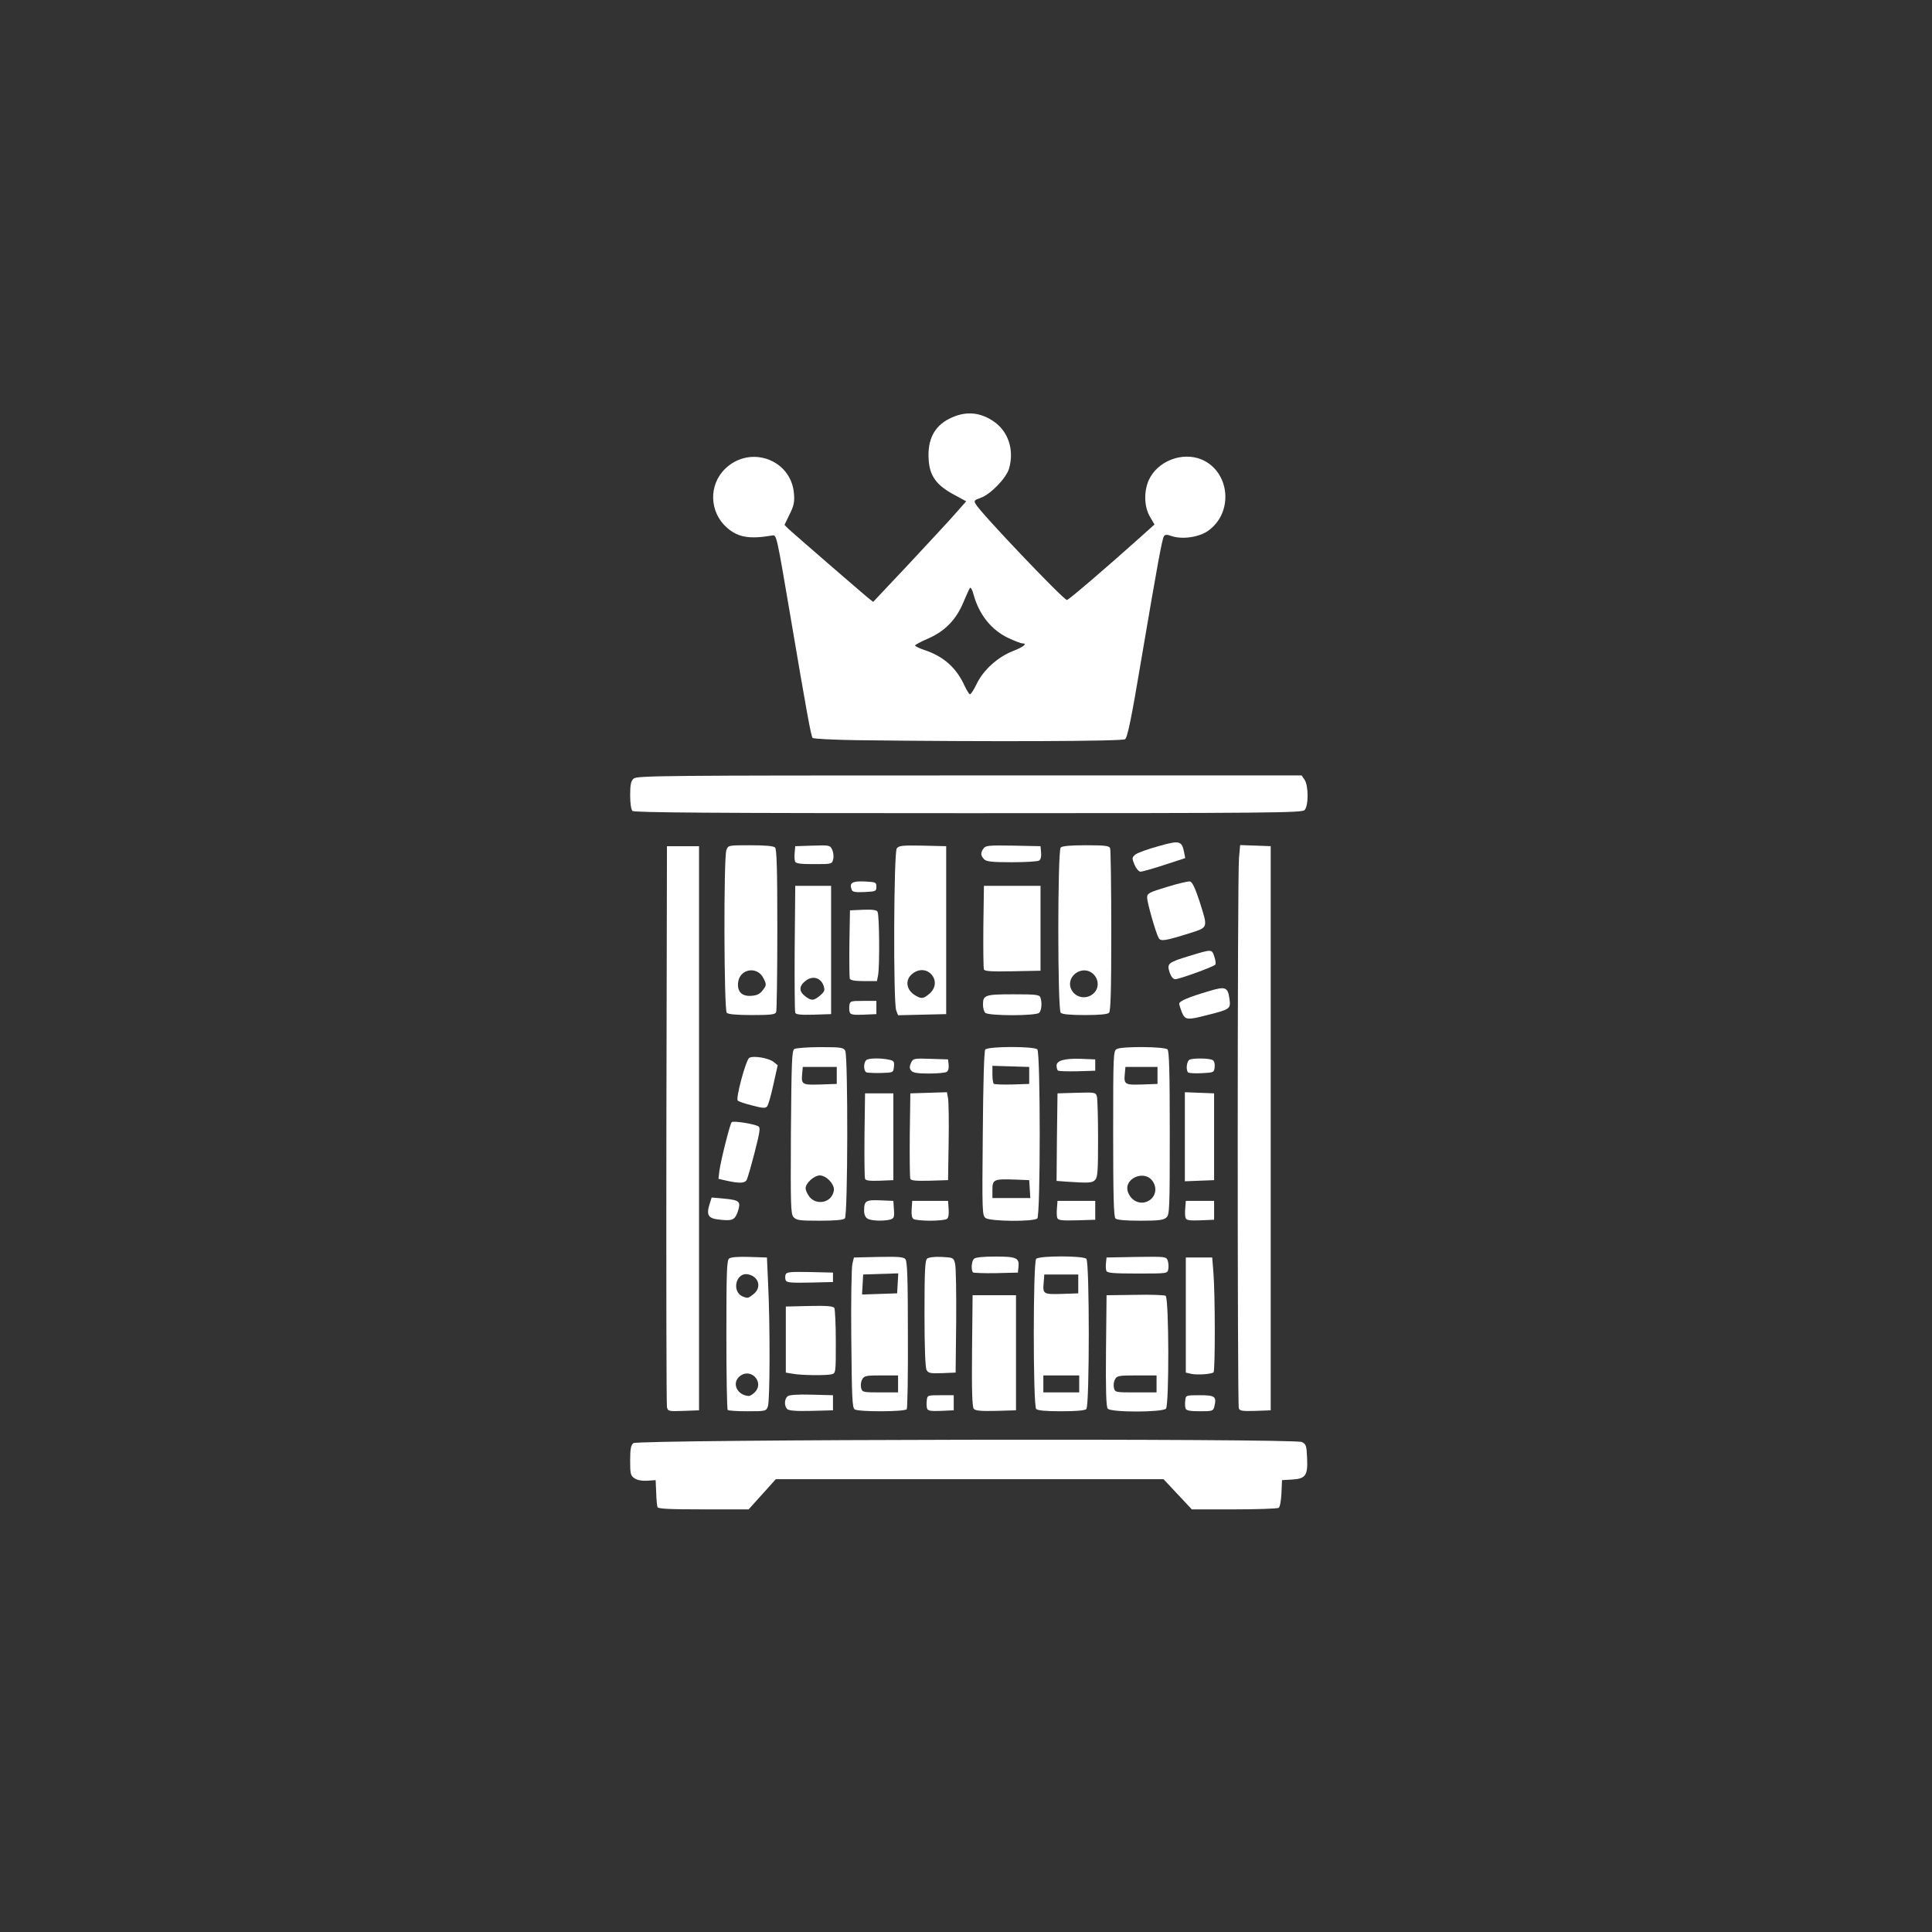 <?xml version="1.0" encoding="utf-8"?>
<!DOCTYPE svg PUBLIC "-//W3C//DTD SVG 1.0//EN" "http://www.w3.org/TR/2001/REC-SVG-20010904/DTD/svg10.dtd">
<svg version="1.0" xmlns="http://www.w3.org/2000/svg" width="1024px" height="1024px" viewBox="0 0 1024 1024" preserveAspectRatio="xMidYMid meet">
 <rect x="0" y="0" width="1024" height="1024" fill="#333333" stroke="none"/>
 <g fill="none">
  <path d="M0 512 l0 -512 512 0 512 0 0 512 0 512 -512 0 -512 0 0 -512z m401 277 l7.2 -8 105.8 0 105.7 0 7.5 8 7.5 8 19.4 0 c10.7 0 19.9 -0.4 20.6 -0.8 0.7 -0.4 1.3 -3.7 1.5 -7.7 l0.3 -7 5 -0.3 c6.7 -0.4 8.7 -2.3 8.3 -8.1 -0.2 -3.7 -0.8 -4.8 -2.8 -5.8 -3.8 -2 -346 -1.4 -348.3 0.6 -2.3 1.8 -2.3 10.3 -0.1 12.2 0.9 0.7 3.9 1.3 6.7 1.4 l5.2 0 0.3 6.5 c0.1 3.6 0.4 7.1 0.7 7.8 0.3 0.9 5.5 1.2 21.4 1.2 l20.9 0 7.2 -8z m-33.5 -191 l0 -146.5 -5.5 0 -5.5 0 -0.3 144.5 c-0.1 79.5 0 145.5 0.3 146.8 0.5 2.1 1 2.3 5.8 2 l5.2 -0.3 0 -146.5z m36.5 144.4 c1.4 -3.5 1.3 -3.7 -1 -1.4 -2.2 2.2 -8.1 2.7 -12.4 1 -2 -0.7 -2.6 -0.6 -2.6 0.4 0 2.2 1.2 2.6 8.2 2.6 6.4 0 6.9 -0.2 7.8 -2.6z m34.3 1.1 c0.2 -1.1 -14.6 -2 -17 -1.1 -0.8 0.3 -1.1 1.1 -0.8 1.6 0.8 1.4 17.4 0.9 17.8 -0.5z m39.5 -0.7 c0.3 -1.6 -0.7 -1.8 -11.2 -1.8 -9.3 0 -11.6 0.3 -11.6 1.4 0 2.2 1.7 2.5 12.5 2.3 8.6 -0.2 10 -0.4 10.3 -1.9z m24.7 0.7 c0 -1.2 -5 -1.9 -7.1 -1.1 -0.9 0.3 -1.2 1.1 -0.9 1.6 0.8 1.4 8 0.9 8 -0.5z m33 -26.5 l0 -27.5 -8.5 0 -8.5 0 -0.3 26.4 c-0.2 19 0.1 26.7 0.9 27.8 0.9 1 3.2 1.3 8.8 1.1 l7.6 -0.3 0 -27.5z m37.3 26.8 c0.7 -0.7 1.2 -1.6 1.2 -2 0 -0.4 -5.2 -0.8 -11.5 -0.8 -6.3 0 -11.5 0.4 -11.5 0.8 0 2.4 3 3.2 11.5 3.2 5.7 0 9.5 -0.4 10.3 -1.2z m42 0 c0.7 -0.7 1.2 -1.6 1.2 -2 0 -0.4 -6.1 -0.8 -13.5 -0.8 -7.4 0 -13.5 0.4 -13.5 0.8 0 2.5 3 3.2 13.5 3.2 7.3 0 11.5 -0.4 12.3 -1.2z m25.2 -0.3 c0 -1.1 -1.1 -1.5 -3.9 -1.5 -3.8 0 -5.7 1 -4.4 2.4 0.3 0.3 2.4 0.6 4.5 0.6 2.7 0 3.8 -0.4 3.8 -1.5z m30.5 -145.5 l0 -146.5 -5.1 -0.3 -5.1 -0.3 -0.6 6.8 c-0.9 8.8 -0.9 283.6 -0.1 285.8 0.5 1.2 1.8 1.5 5.8 1.3 l5.1 -0.3 0 -146.5z m-266 95.2 c-0.6 -5.1 -0.7 -5.2 -2.8 -3.7 -2.5 1.7 -7.4 2 -11.1 0.5 l-2.6 -1 0 19.2 c0 14.9 0.3 18.9 1.2 18 1.9 -1.9 12.3 -1.5 13.9 0.5 1.2 1.4 1.4 -0.5 1.7 -13.3 0.2 -8.2 0 -17.3 -0.3 -20.2z m73.5 14.2 l0 -18.4 -12 0 -12 0 0 18.8 0 18.7 12 -0.3 12 -0.3 0 -18.5z m-40.2 18 c2.1 -0.6 2.2 -1 2.2 -14.3 0 -7.5 -0.4 -14.2 -0.8 -14.9 -0.6 -0.9 -3.4 -1.2 -10.3 -1 l-9.4 0.3 0 14.5 0 14.5 3.5 0.6 c4.8 0.9 12 1 14.8 0.3z m136.2 -17.9 l0 -18.5 -11.5 0 -11.5 0 0 18.5 0 18.5 11.5 0 11.5 0 0 -18.5z m42 0.5 c0 -21.1 1.6 -19.2 -15.5 -18.8 l-11 0.3 -0.3 18.3 -0.2 18.2 13.5 0 13.5 0 0 -18z m-112.2 -7.8 c0.3 -28.4 0 -30.6 -4.7 -31 -6.1 -0.6 -6.1 -0.5 -6.1 27 0 15.7 0.4 25.7 1.1 26.9 0.8 1.6 1.9 1.9 5.2 1.7 l4.2 -0.3 0.3 -24.3z m137 6.3 c0.1 -9.9 -0.1 -22.3 -0.5 -27.5 l-0.8 -9.5 -4 0 -4 0 -0.3 26.5 c-0.1 14.6 0 27.1 0.3 27.8 0.3 0.9 1.9 1.2 4.7 1 l4.3 -0.3 0.3 -18z m-245.4 -34.5 c1.9 0 4.7 0.5 6.1 1 2.4 0.9 2.6 0.8 2.3 -1.2 -0.3 -2.1 -0.9 -2.3 -6.6 -2.6 -6.5 -0.3 -9.2 0.7 -9.2 3.5 0 1 0.4 1.1 1.9 0.3 1.1 -0.5 3.5 -1 5.5 -1z m81.6 -1.5 c-1 -1.3 -3.3 -1.5 -11.3 -1.3 -6.9 0.2 -10.2 0.7 -10.5 1.6 -0.3 0.9 2.4 1.2 11.3 1.2 10.4 0 11.6 -0.2 10.5 -1.5z m58.8 0.3 c-0.3 -0.9 -2.9 -1.3 -8.3 -1.3 -5.4 0 -8 0.4 -8.2 1.3 -0.4 0.9 1.7 1.2 8.2 1.2 6.5 0 8.6 -0.3 8.3 -1.2z m37.2 -0.3 c-0.9 -1.1 -3.5 -1.5 -10.5 -1.5 -7 0 -9.6 0.4 -10.5 1.5 -1.1 1.3 0.2 1.5 10.5 1.5 10.3 0 11.6 -0.2 10.5 -1.5z m42.8 0.3 c-0.3 -0.9 -3.9 -1.4 -12.3 -1.6 -12.3 -0.3 -15.1 0.1 -14 1.8 1 1.6 26.8 1.3 26.3 -0.2z m-171 -28 c0.9 -0.9 1.2 -9.6 1.2 -32.9 l0 -31.8 -12 -0.3 -12 -0.3 0 31.4 c0 27.9 0.2 31.7 1.7 33.3 1.3 1.5 3.2 1.8 10.8 1.8 5.7 0 9.5 -0.4 10.3 -1.2z m26 -0.3 c0.2 -0.2 0.2 -1.1 -0.1 -2 -0.8 -2 -8.3 -2.1 -9.1 0 -0.7 2 2.3 3.6 5.8 3 1.6 -0.3 3.2 -0.7 3.4 -1z m28.1 0.6 c0.8 -0.5 1.1 -1.6 0.8 -2.5 -0.5 -1.2 -2.1 -1.6 -6.7 -1.6 -4.6 0 -6.2 0.4 -6.7 1.6 -0.8 2.2 1.4 3.4 6.7 3.4 2.5 0 5.1 -0.4 5.9 -0.9z m47.9 -0.3 c0.7 -0.7 1.2 -2 1.2 -3 0 -1.6 -1.1 -1.8 -12.5 -1.8 -11.4 0 -12.4 0.1 -11.8 1.8 0.3 0.9 1.3 2.3 2.1 3 2.1 1.6 19.3 1.7 21 0z m30.7 -1.3 c0 -1.8 -0.8 -2 -6.4 -2.3 -6.7 -0.3 -8.8 0.6 -7.7 3.3 0.5 1.3 1.9 1.5 7.3 1.3 6 -0.3 6.8 -0.5 6.8 -2.3z m37.7 0.8 c1.7 -1.5 1.8 -3.9 1.8 -33.2 l0 -31.6 -12 0 -12 0 0 32.1 c0 23.5 0.3 32.3 1.2 33.2 2 2 18.7 1.6 21 -0.5z m25.3 -0.8 c0 -1.6 -0.8 -2.1 -3.9 -2.3 -4.3 -0.4 -6.2 0.8 -5.2 3.3 0.4 1.2 1.6 1.5 4.8 1.3 3.5 -0.2 4.3 -0.7 4.3 -2.3z m-253.1 -0.1 c0.8 -2.1 0.9 -2 -3.5 -2.8 -2.9 -0.5 -3.8 -0.3 -4.3 1 -0.9 2.4 0.2 3.4 3.9 3.4 2.1 0 3.5 -0.6 3.9 -1.6z m190 -19 c1.3 -1.3 1.6 -4.4 1.6 -18.7 0 -9.5 -0.3 -18.2 -0.6 -19.5 -0.6 -2.1 -1.1 -2.3 -7.8 -2 l-7.1 0.3 -0.3 20.2 -0.2 20.2 5.2 0.4 c2.9 0.2 5.8 0.4 6.5 0.5 0.6 0.1 1.9 -0.5 2.7 -1.4z m-183.4 -3.6 c0.6 -2.4 2 -7.4 3 -11.3 1.1 -3.8 1.6 -7.2 1.2 -7.6 -0.4 -0.4 -2.3 -1 -4.3 -1.4 -4 -0.7 -3.9 -1 -7.5 14.8 -2 8.7 -1.6 9.7 3.8 9.7 2.4 0 2.9 -0.6 3.8 -4.2z m76.5 -16.3 l0 -20 -4.5 0 -4.5 0 -0.3 19 c-0.1 10.4 0 19.5 0.3 20.3 0.3 0.9 1.9 1.2 4.7 1 l4.3 -0.3 0 -20z m29.3 3 c0.2 -9.3 0 -18.5 -0.3 -20.3 l-0.6 -3.3 -6.7 0.3 -6.7 0.3 -0.3 19 c-0.1 10.4 0 19.5 0.3 20.3 0.3 0.9 2.3 1.2 7.2 1 l6.8 -0.3 0.3 -17z m37.3 16.5 l10.9 0 0 -22 0 -22 -12 0 -12 0 0 16.4 c0 8.9 -0.3 19.1 -0.7 22.6 -0.6 5.8 -0.5 6.3 1.1 5.7 1 -0.4 6.7 -0.7 12.7 -0.7z m103.4 -19.5 l0 -20 -4.7 -0.3 -4.8 -0.3 0 20.6 0 20.6 4.8 -0.3 4.7 -0.3 0 -20z m-234.2 -27.9 c1 -4.5 1.4 -8.3 0.9 -8.8 -1.7 -1.7 -7.1 -2.7 -8 -1.5 -1.4 1.7 -4.4 14.7 -3.8 16.2 0.5 1.4 3.7 2.4 7.1 2.1 1.6 -0.1 2.3 -1.5 3.8 -8z m62.2 -9.6 c-2.8 -1.2 -5.5 -1.2 -5.5 0 0 0.6 1.7 1 3.8 0.9 3 0 3.3 -0.2 1.7 -0.9z m30 0 c0.4 -0.6 -1.7 -1 -5.4 -1 -3.4 0 -6.1 0.4 -6.1 1 0 0.6 2.4 1 5.4 1 3 0 5.8 -0.4 6.1 -1z m141 0 c-0.3 -0.5 -1.7 -1 -3 -1 -1.3 0 -2.7 0.5 -3 1 -0.4 0.6 0.8 1 3 1 2.2 0 3.4 -0.4 3 -1z m-64.7 -0.7 c-1.6 -0.2 -4 -0.2 -5.5 0 -1.6 0.2 -0.3 0.4 2.7 0.4 3 0 4.3 -0.2 2.8 -0.4z m-129.8 -4.4 c-0.9 -1.7 -2.2 -1.9 -10.3 -1.9 -9.4 0 -10.9 0.4 -11.9 3 -0.5 1.3 1.1 1.5 11.3 1.2 11.4 -0.3 11.9 -0.4 10.9 -2.3z m172 1.6 c0 -2.7 -2.7 -3.5 -11.3 -3.5 -8.8 0 -12.7 1 -12.7 3.3 0 0.9 3.3 1.2 12 1.2 7.7 0 12 -0.4 12 -1z m-69 -0.3 c0 -2.4 -3 -3.2 -12 -3.2 -9 0 -12 0.8 -12 3.2 0 0.4 5.4 0.8 12 0.8 6.6 0 12 -0.4 12 -0.8z m94.8 -27.7 c3.8 -1.1 5.2 -2.1 5.2 -3.4 0 -2.8 -0.9 -3 -5.8 -1.4 -11.2 3.6 -13.1 4.5 -12.5 6 0.7 1.7 4.4 1.4 13.1 -1.2z m-234.4 -0.1 c0.3 -0.9 0.6 -2.9 0.6 -4.6 l0 -3.1 -2.1 2.7 c-1.8 2.3 -2.7 2.6 -8.6 2.6 -8.9 0 -10.3 -1.3 -10.3 -9.6 0 -5.6 0.3 -6.5 2.6 -8.3 1.9 -1.5 4.1 -2.1 7.3 -2 5.9 0.1 8 0.9 9.7 4 1.1 2.1 1.3 -2.1 1.4 -29.6 0 -23.7 -0.3 -32.4 -1.2 -33.3 -0.8 -0.8 -4.5 -1.2 -10 -1.2 -8.6 0 -8.9 0.1 -9.8 2.6 -1.5 3.9 -1.3 78.7 0.2 80.2 0.8 0.8 4.6 1.2 10.4 1.2 7.5 0 9.3 -0.3 9.8 -1.6z m29.4 -0.7 c0.3 -1.6 0.1 -1.7 -1.9 -0.7 -1.2 0.7 -4.3 1 -7 0.8 -4.6 -0.5 -5.8 0 -4.2 1.6 0.4 0.4 3.4 0.6 6.7 0.4 5 -0.2 6.1 -0.6 6.4 -2.1z m23.2 1.3 c0 -0.5 -1.6 -1 -3.5 -1 -1.9 0 -3.5 0.5 -3.5 1 0 0.6 1.6 1 3.5 1 1.9 0 3.5 -0.4 3.5 -1z m37.7 -4.5 c0.2 -3.7 0 -4.5 -0.7 -2.9 -2.1 5.1 -10 7 -15.9 3.9 -3.5 -1.8 -4.1 -3.2 -4.1 -10 0 -6.9 2.8 -9.5 10.2 -9.5 5.7 0 8.6 1.2 9.8 4.3 0.5 1.3 0.8 -10.8 0.7 -30.8 l-0.2 -33 -9.5 -0.3 c-8 -0.2 -9.7 0 -10.7 1.5 -1.6 2.1 -1.9 75.7 -0.3 79.8 1 2.6 1 2.6 10.7 2.3 l9.8 -0.3 0.2 -5z m49 4.4 c0.6 -0.6 0.9 -1.8 0.6 -2.5 -0.7 -2 -21.6 -2 -23.2 -0.1 -0.8 1 -0.7 1.7 0.1 2.5 1.6 1.6 21 1.6 22.5 0.1z m37.1 -0.1 c0.9 -0.9 1.2 -11.2 1.2 -40.4 0 -21.6 -0.3 -39.9 -0.6 -40.8 -0.5 -1.3 -2.3 -1.6 -9.8 -1.6 -5.8 0 -9.6 0.4 -10.4 1.2 -0.9 0.9 -1.2 9.5 -1.2 32.6 0 30.7 0 31.4 1.9 29.1 2.7 -3.4 12.5 -4 16.4 -0.9 2.4 1.9 2.7 2.8 2.7 8 0 8.6 -1.9 10.5 -10.5 10.5 -5.8 0 -6.9 -0.3 -8.6 -2.4 l-1.9 -2.3 0 2.9 c0 4.6 1.5 5.3 11 5.3 5.4 0 9.1 -0.5 9.8 -1.2z m-122.4 -19.9 c0.9 -4.6 0.7 -26.2 -0.3 -27.7 -0.5 -0.8 -2.3 -1.2 -4.7 -1 l-3.9 0.3 -0.3 14.5 c-0.1 7.9 0 15 0.2 15.7 0.3 0.8 2.2 1.3 4.4 1.3 3.6 0 4 -0.3 4.6 -3.1z m-24.6 -19.9 l-0.3 -21.5 -6.5 0 -6.5 0 -0.3 21.5 -0.2 21.5 7 0 7 0 -0.2 -21.5z m195.2 17.9 c9.2 -3.3 9.6 -5.3 0.4 -2.3 -8.5 2.7 -10.4 3.6 -9.8 4.6 0.3 0.5 1.3 0.6 2.3 0.3 0.9 -0.4 4.1 -1.6 7.1 -2.6z m-84.5 -19.9 l0 -19.5 -12 0 -12 0 -0.3 18.5 c-0.1 10.1 0 19 0.3 19.7 0.3 1.1 3.2 1.3 12.2 1.1 l11.8 -0.3 0 -19.5z m85.8 -2.9 c0.4 -0.4 -0.5 -4.7 -2 -9.5 -3 -9.9 -2.1 -9.6 -14.7 -5.2 l-6.2 2.1 2.8 9.2 2.8 9.1 8.3 -2.5 c4.5 -1.4 8.5 -2.8 9 -3.2z m-20.1 -33.7 c9.8 -3.1 10.3 -3.3 9 -4.6 -1.5 -1.5 -18.2 3.8 -18.2 5.7 0 1.9 -0.6 2 9.2 -1.1z m-176.4 -2.1 c-0.3 -1.4 -1.5 -1.9 -6.2 -2.1 -3.2 -0.2 -6.3 0.1 -6.9 0.7 -1.9 1.9 0.6 3.1 6.9 3.1 5.7 0 6.5 -0.2 6.2 -1.7z m109.6 0.1 c3.8 -1.5 -0.4 -2.4 -10.9 -2.4 -10.2 0 -14.7 0.9 -11.3 2.3 1.9 0.8 20.3 0.8 22.2 0.1z m141 -27 c2 -2 2 -7.3 0 -10.2 l-1.5 -2.2 -173.1 0 c-159.7 0 -173.3 0.1 -175 1.7 -2.1 1.9 -2.5 9.2 -0.6 11.1 0.9 0.9 41.1 1.2 174.9 1.2 156.6 0 173.9 -0.2 175.3 -1.6z m-95.1 -37.6 c1.3 -1 3.4 -11 9.2 -45.3 4.1 -24.2 8.1 -47.6 8.9 -51.9 0.9 -4.4 1.5 -8 1.3 -8.1 -0.1 -0.1 -9.9 8.3 -21.7 18.6 -27 23.7 -25.2 23.3 -38.6 9.7 -5 -5.1 -15.5 -16.3 -23.4 -24.8 -7.9 -8.5 -14.7 -15.6 -15.1 -15.8 -0.4 -0.2 -2.6 1.9 -5 4.6 -2.4 2.7 -13.1 14.2 -23.7 25.6 -22.6 24.1 -22.1 23.9 -31.3 15.8 -14.7 -13.2 -38.3 -33.2 -38.6 -32.9 -0.2 0.2 0.6 5.1 1.6 10.8 1.1 5.7 3.6 19.9 5.6 31.4 7.5 44.7 10.4 60.8 11.2 61.6 1 1 23.1 1.4 101.4 1.7 43.9 0.1 56.9 -0.1 58.2 -1z m-184.5 -108.4 c3.7 -0.6 4.2 -1 4.2 -3.2 0 -1.4 1.2 -4.9 2.6 -7.9 2.4 -4.8 2.6 -5.8 1.6 -9.1 -1.6 -5.2 -6.4 -10.6 -11.8 -13.2 -4.1 -2 -4.9 -2.1 -9.1 -0.9 -9.8 2.7 -16.9 13.5 -14.3 21.6 2.7 7.9 12.1 14.8 19 13.8 1.9 -0.2 5.4 -0.8 7.8 -1.1z m228.1 -1.7 c7.9 -5.3 11.1 -14.9 7.3 -22.4 -4.1 -7.9 -12 -12.3 -18.9 -10.4 -7.6 2.1 -15.2 11.1 -15.3 18.1 0 1.4 1.1 4.5 2.5 6.9 1.4 2.3 2.5 5.4 2.5 6.7 0 2 0.5 2.4 3.3 2.5 1.7 0 4.1 0.5 5.2 1 3.2 1.4 9.3 0.3 13.4 -2.4z m-116.2 -19.9 c4.9 -2.9 9.9 -9.3 11.3 -14.3 1.2 -4.1 1.1 -4.9 -1.4 -9.9 -3.7 -7.6 -12.6 -13.4 -18.4 -12 -8 1.9 -14.2 7.5 -16.3 14.3 -2.5 8.2 2 16.4 11.8 21.8 6.2 3.5 7.5 3.5 13 0.1z"/>
  <path d="M426.1 637.4 c-3.1 -3.9 -2.9 -11.7 0.4 -14.9 2 -2.1 3.4 -2.5 8 -2.5 7.8 0 10.5 2.7 10.5 10.5 0 7.7 -1.9 9.5 -10.4 9.5 -5.8 0 -6.7 -0.3 -8.5 -2.6z"/>
  <path d="M599 639.8 c-3.6 -2 -5.1 -5.6 -4.7 -11.2 0.6 -6.7 3 -8.6 10.8 -8.6 6.5 0 9.3 1.7 10.5 6.5 1 3.8 -0.3 9.6 -2.5 11.8 -2.4 2.5 -10.6 3.3 -14.1 1.5z"/>
  <path d="M508.4 366.8 c-4.4 -9.8 -11.2 -15.9 -21.5 -19.3 -4.7 -1.6 -4.9 -1.8 -4.9 -5.4 0 -3.6 0.2 -3.7 6.8 -6.6 9.2 -4 14.9 -9.9 18.9 -19.5 3 -7.2 3.3 -7.5 6.7 -7.8 3.4 -0.3 3.5 -0.1 4.7 4 2.8 10.5 9.3 18.7 18.4 23 3.3 1.5 6.6 2.8 7.3 2.8 0.7 0 1.2 1.4 1.2 3.8 0 3.8 -0.1 3.9 -6.2 6.3 -7.9 3.1 -15.6 10 -19.1 17.3 -2.6 5.3 -2.9 5.6 -6.6 5.6 -3.5 0 -3.9 -0.3 -5.7 -4.2z"/>
 </g>
 <g fill="#ffffff">
  <path d="M348.5 798.8 c-0.3 -0.7 -0.6 -4.2 -0.7 -7.8 l-0.3 -6.5 -4.3 0.3 c-2.7 0.2 -5.2 -0.2 -6.8 -1.2 -2.2 -1.5 -2.4 -2.3 -2.4 -9.5 0 -6.1 0.4 -8.2 1.7 -9.2 2.3 -2 350.5 -2.6 354.3 -0.6 2.3 1.1 2.5 1.9 2.8 8.6 0.4 9.2 -0.8 10.9 -8.2 11.3 l-5.1 0.3 -0.3 7 c-0.2 4 -0.8 7.3 -1.5 7.7 -0.7 0.4 -11.3 0.8 -23.6 0.8 l-22.4 0 -7.5 -8 -7.5 -8 -102.7 0 -102.8 0 -7.2 8 -7.2 8 -23.9 0 c-18.3 0 -24.1 -0.3 -24.4 -1.2z"/>
  <path d="M353.5 745.8 c-0.3 -1.3 -0.4 -68.7 -0.3 -149.8 l0.3 -147.5 8.5 0 8.5 0 0 149.5 0 149.5 -8.2 0.3 c-7.9 0.3 -8.3 0.2 -8.8 -2z"/>
  <path d="M385.7 747.3 c-0.4 -0.3 -0.7 -18.3 -0.7 -39.8 0 -32.4 0.2 -39.5 1.4 -40.4 0.9 -0.8 4.7 -1.1 10.7 -0.9 l9.4 0.3 0.6 13.5 c1.1 21.9 1 62.6 -0.1 65.4 -0.9 2.5 -1.1 2.6 -10.8 2.6 -5.4 0 -10.2 -0.3 -10.5 -0.7z m14.3 -9.3 c5.5 -5.5 -2.4 -13.6 -8.2 -8.3 -4 3.6 -1 9.8 5 10.2 0.6 0.1 2.1 -0.8 3.2 -1.9z m-0.6 -52.1 c4.3 -3.4 2.9 -9.1 -2.6 -10.4 -6.8 -1.7 -9.4 9.4 -2.8 11.8 2.4 0.9 2.6 0.8 5.4 -1.4z"/>
  <path d="M417.2 746.8 c-1.6 -1.6 -1.5 -5.3 0.2 -6.7 0.9 -0.8 5.2 -1.1 12.7 -0.9 l11.4 0.3 0 4 0 4 -11.5 0.3 c-8.1 0.2 -11.9 -0.1 -12.8 -1z"/>
  <path d="M453 747 c-1.3 -0.8 -1.5 -6.3 -1.8 -37.4 -0.2 -20.1 0.1 -38 0.6 -39.8 l0.8 -3.3 13.1 -0.3 c10.5 -0.2 13.2 0 14.2 1.2 1 1.1 1.3 11.1 1.3 39.9 0.1 21.2 -0.2 39 -0.6 39.6 -0.9 1.4 -25.4 1.5 -27.6 0.1z m23 -13.5 l0 -4.5 -9 0 c-8 0 -9 0.2 -10 2.1 -0.7 1.1 -0.9 3.2 -0.6 4.5 0.6 2.3 0.9 2.4 10.1 2.4 l9.5 0 0 -4.5z m-0.2 -53.3 l0.3 -5.3 -9.3 0.3 -9.3 0.3 -0.3 5.3 -0.3 5.3 9.3 -0.3 9.3 -0.3 0.3 -5.3z"/>
  <path d="M491.4 746.6 c-0.3 -0.8 -0.4 -2.7 -0.2 -4.3 0.3 -2.8 0.4 -2.8 7.3 -2.8 l7 0 0 4 0 4 -6.8 0.3 c-5.2 0.2 -6.9 0 -7.3 -1.2z"/>
  <path d="M516.1 746.7 c-0.8 -1.1 -1.1 -9.6 -0.9 -30.8 l0.3 -29.4 11.5 0 11.5 0 0 30.5 0 30.5 -10.6 0.3 c-8.1 0.2 -10.9 -0.1 -11.8 -1.1z"/>
  <path d="M549.2 746.8 c-1.7 -1.7 -1.7 -77.9 0 -79.6 1.7 -1.7 24.9 -1.7 26.6 0 1.7 1.7 1.7 77.9 0 79.6 -0.8 0.8 -5.2 1.2 -13.3 1.2 -8.1 0 -12.5 -0.4 -13.3 -1.2z m22.8 -13.3 l0 -4.5 -9.5 0 -9.5 0 0 4.5 0 4.5 9.5 0 9.5 0 0 -4.5z m-0.5 -53 l0 -5 -9 0 -9 0 -0.3 3.9 c-0.6 6.5 -0.3 6.7 9.5 6.4 l8.8 -0.3 0 -5z"/>
  <path d="M587.1 746.6 c-0.8 -0.9 -1.1 -9.9 -0.9 -30.7 l0.3 -29.4 15 -0.2 c8.3 -0.2 15.6 0.1 16.3 0.5 1.8 1.2 1.9 57.6 0.2 59.8 -1.7 2 -29.2 2.1 -30.9 0z m25.9 -13.1 l0 -4.5 -10.5 0 c-9.6 0 -10.5 0.2 -11.5 2.1 -0.7 1.1 -0.9 3.2 -0.6 4.5 0.6 2.4 0.9 2.4 11.6 2.4 l11 0 0 -4.5z"/>
  <path d="M628.4 746.6 c-0.3 -0.8 -0.4 -2.7 -0.2 -4.3 0.3 -2.8 0.3 -2.8 7.8 -2.8 8.1 0 8.9 0.7 7.6 6.1 -0.6 2.3 -1.1 2.4 -7.7 2.4 -5.1 0 -7.1 -0.4 -7.5 -1.4z"/>
  <path d="M656.6 746.5 c-0.8 -2.2 -0.8 -283 0.1 -291.8 l0.6 -6.8 8.1 0.3 8.1 0.3 0 149.5 0 149.5 -8.1 0.3 c-6.8 0.2 -8.3 0 -8.8 -1.3z"/>
  <path d="M420 728.1 l-3.5 -0.6 0 -17.5 0 -17.5 12.4 -0.3 c9.3 -0.2 12.6 0.1 13.3 1 0.4 0.7 0.8 8.8 0.8 17.9 0 16.4 0 16.7 -2.2 17.3 -2.8 0.7 -16.1 0.6 -20.8 -0.3z"/>
  <path d="M631.5 728.2 l-3 -0.7 0 -30.5 0 -30.5 7 0 7 0 0.6 7.5 c1 11.6 1 52.8 0.1 53.4 -1.6 1 -8.7 1.4 -11.7 0.8z"/>
  <path d="M491.1 726.1 c-0.7 -1.2 -1.1 -12.2 -1.1 -29.9 0 -22.9 0.3 -28.2 1.4 -29.1 0.9 -0.7 3.9 -1.1 7.7 -0.9 6.1 0.3 6.3 0.4 7.1 3.5 0.5 1.8 0.7 15.5 0.6 30.5 l-0.3 27.3 -7.2 0.3 c-6.3 0.2 -7.3 0 -8.2 -1.7z"/>
  <path d="M416.4 678.5 c-0.3 -0.8 -0.3 -2.2 0 -3 0.5 -1.3 2.6 -1.5 12.8 -1.3 l12.3 0.3 0 2.5 0 2.5 -12.3 0.3 c-10.2 0.2 -12.3 0 -12.8 -1.3z"/>
  <path d="M515.7 674.4 c-1.1 -1.2 -0.8 -5.9 0.5 -7.2 0.8 -0.8 4.8 -1.2 11.4 -1.2 11.2 0 12.8 0.7 12.2 5.7 l-0.3 2.8 -11.6 0.3 c-6.3 0.1 -11.8 -0.1 -12.2 -0.4z"/>
  <path d="M586.4 673.6 c-0.3 -0.8 -0.4 -2.7 -0.2 -4.3 l0.3 -2.8 15.8 -0.3 c15.4 -0.2 15.8 -0.2 16.6 1.9 0.4 1.2 0.6 3.3 0.3 4.6 -0.4 2.3 -0.5 2.3 -16.3 2.3 -12.8 0 -16.1 -0.3 -16.5 -1.4z"/>
  <path d="M380.3 646.3 c-4.8 -0.6 -5.9 -2.5 -4.4 -7.5 l1.3 -4.1 6.6 0.6 c8.3 0.8 9 1.5 7.2 7 -1.6 4.5 -3 5 -10.7 4z"/>
  <path d="M420.6 645.1 c-1.5 -1.7 -1.6 -5.7 -1.4 -45 0.3 -37.1 0.5 -43.3 1.8 -44.1 0.8 -0.5 7 -1 13.7 -1 11.1 0 12.3 0.2 13.3 1.9 1.5 3 1.4 87.3 -0.2 88.9 -0.8 0.8 -5.2 1.2 -13.3 1.2 -10.6 0 -12.4 -0.2 -13.9 -1.9z m19.4 -10.1 c1.1 -1.1 2 -3.1 2 -4.5 0 -3.3 -4.2 -7.5 -7.5 -7.5 -3 0 -7.5 4.1 -7.5 6.8 0 1.1 0.9 3.1 2.1 4.6 2.6 3.3 7.9 3.6 10.9 0.6z m3.5 -65 l0 -4.5 -9 0 -9 0 -0.3 3.3 c-0.6 6 -0.2 6.3 9.5 6 l8.8 -0.3 0 -4.5z"/>
  <path d="M459.8 645.9 c-1.1 -0.6 -1.8 -2.2 -1.8 -4.2 0 -5.3 0.9 -5.8 8.6 -5.5 l6.9 0.3 0.3 4.6 c0.3 4.1 0 4.7 -2 5.3 -3.5 0.9 -10.1 0.7 -12 -0.5z"/>
  <path d="M484.2 646.1 c-0.9 -0.5 -1.2 -2.4 -1 -5.2 l0.3 -4.4 9.5 0 9.5 0 0.3 4.4 c0.2 2.8 -0.1 4.7 -1 5.2 -0.7 0.5 -4.7 0.9 -8.8 0.9 -4.1 0 -8.1 -0.4 -8.8 -0.9z"/>
  <path d="M522.4 645.6 c-1.8 -1.4 -1.9 -2.8 -1.5 -44.8 0.2 -27 0.7 -43.8 1.3 -44.5 1.4 -1.8 25.9 -1.8 27.6 -0.1 1.7 1.7 1.7 87.9 0 89.6 -1.8 1.8 -24.8 1.6 -27.4 -0.2z m23.4 -15.3 l-0.3 -4.8 -7.5 -0.3 c-11.1 -0.4 -12 -0.1 -12 5.3 l0 4.5 10.1 0 10 0 -0.3 -4.7z m-0.3 -60.3 l0 -4.5 -9.7 -0.3 -9.8 -0.3 0 4.4 c0 2.4 0.3 4.7 0.7 5.1 0.4 0.4 4.8 0.5 9.8 0.4 l9 -0.3 0 -4.5z"/>
  <path d="M560.4 645.6 c-0.3 -0.7 -0.4 -3.1 -0.2 -5.2 l0.3 -3.9 10 0 10 0 0 5 0 5 -9.8 0.3 c-7.7 0.2 -9.8 0 -10.3 -1.2z"/>
  <path d="M591.2 645.8 c-0.9 -0.9 -1.2 -12.3 -1.2 -45 0 -42.2 0.1 -43.8 1.9 -44.8 2.8 -1.5 25.4 -1.3 26.9 0.2 0.9 0.9 1.2 12.1 1.2 44.3 0 40.6 -0.1 43.3 -1.8 44.8 -1.5 1.4 -4.1 1.7 -13.8 1.7 -8 0 -12.4 -0.4 -13.2 -1.2z m18.7 -10.1 c2.5 -2.1 3.2 -5.6 1.6 -8.7 -4.1 -8 -17.2 -2.3 -13.3 5.7 2.3 4.8 7.7 6.2 11.7 3z m3.6 -65.7 l0 -4.5 -8.5 0 -8.5 0 -0.3 3.3 c-0.6 6 -0.1 6.3 9 6 l8.3 -0.3 0 -4.5z"/>
  <path d="M628.4 645.6 c-0.3 -0.7 -0.4 -3.1 -0.2 -5.2 l0.3 -3.9 7.5 0 7.5 0 0 5 0 5 -7.3 0.3 c-5.6 0.2 -7.4 0 -7.8 -1.2z"/>
  <path d="M385.1 625.8 l-4.3 -1 0.5 -4.3 c0.9 -6.1 5.6 -24.8 6.5 -25.7 0.9 -0.9 12 0.9 14.2 2.2 1.1 0.7 0.7 3.2 -2 13.7 -1.8 7 -3.7 13.6 -4.2 14.6 -1 1.9 -3.8 2 -10.7 0.5z"/>
  <path d="M565.2 626.3 l-5.2 -0.4 0.2 -23.2 0.3 -23.2 10.1 -0.3 c9.8 -0.3 10.2 -0.2 10.8 2 0.3 1.3 0.6 11.4 0.6 22.5 0 17 -0.2 20.4 -1.6 21.7 -1.5 1.6 -3.3 1.7 -15.2 0.9z"/>
  <path d="M458.5 624.8 c-0.3 -0.8 -0.4 -11.2 -0.3 -23.3 l0.3 -22 7.5 0 7.5 0 0 23 0 23 -7.3 0.3 c-5.3 0.2 -7.4 -0.1 -7.7 -1z"/>
  <path d="M482.5 624.8 c-0.3 -0.8 -0.4 -11.2 -0.3 -23.3 l0.3 -22 9.7 -0.3 9.7 -0.3 0.6 3.3 c0.3 1.8 0.5 12.3 0.3 23.3 l-0.3 20 -9.8 0.3 c-7.3 0.2 -9.9 -0.1 -10.2 -1z"/>
  <path d="M628 602.5 l0 -23.6 7.8 0.3 7.7 0.3 0 23 0 23 -7.7 0.3 -7.8 0.3 0 -23.6z"/>
  <path d="M398.6 585.9 c-3.7 -0.9 -7.2 -2.1 -7.6 -2.6 -1.1 -1.3 4.3 -21.4 6.1 -22.6 2.1 -1.3 10.3 0 13 2.2 l2.1 1.7 -2.3 10.3 c-1.2 5.6 -2.7 10.8 -3.3 11.5 -0.9 1.1 -2.3 1 -8 -0.5z"/>
  <path d="M459.3 568.4 c-1.9 -0.8 -1.6 -6.1 0.3 -6.8 2 -0.8 7.3 -0.8 11.3 0 2.9 0.6 3.2 1 2.9 3.8 -0.3 3.1 -0.3 3.1 -6.8 3.3 -3.6 0.1 -7.1 -0.1 -7.7 -0.3z"/>
  <path d="M483 567.5 c-1 -1.2 -1 -2.1 -0.2 -4.1 1.2 -2.4 1.4 -2.5 10.4 -2.2 l9.3 0.3 0.3 2.9 c0.2 1.6 -0.2 3.2 -1 3.7 -0.7 0.5 -5 0.9 -9.4 0.9 -6.1 0 -8.5 -0.4 -9.4 -1.5z"/>
  <path d="M629.7 568.4 c-1.3 -1.4 -0.7 -6.2 0.9 -6.8 2.3 -0.9 10.7 -0.7 12.2 0.3 0.8 0.5 1.2 2.1 1 3.7 -0.3 2.8 -0.4 2.9 -6.8 3.2 -3.6 0.2 -6.9 0 -7.3 -0.4z"/>
  <path d="M560.7 567.4 c-0.4 -0.4 -0.7 -1.6 -0.7 -2.6 0 -2.7 4.3 -3.9 12.9 -3.6 l7.6 0.3 0 3 0 3 -9.5 0.3 c-5.3 0.1 -9.9 0 -10.3 -0.4z"/>
  <path d="M626.4 536.5 c-0.7 -1.9 -1.4 -3.9 -1.4 -4.5 0 -1.4 5 -3.5 15.5 -6.6 9.2 -2.8 10.3 -2.3 11.2 4.4 0.6 4.8 0.2 5.2 -11.4 8.1 -11.2 2.9 -12.1 2.8 -13.9 -1.4z"/>
  <path d="M385.2 536.8 c-1.5 -1.5 -1.7 -82.3 -0.2 -86.2 0.9 -2.6 1 -2.6 12.8 -2.6 7.8 0 12.2 0.4 13 1.2 0.9 0.9 1.2 11.9 1.2 43.4 0 23.2 -0.3 42.9 -0.6 43.8 -0.5 1.3 -2.6 1.6 -12.8 1.6 -8.2 0 -12.6 -0.4 -13.4 -1.2z m19.1 -12 c2 -2.6 2 -3 0.4 -6.2 -3.2 -6.8 -12.8 -5.2 -13.5 2.3 -0.5 4.8 2.1 7.3 7.1 6.9 3 -0.2 4.5 -1 6 -3z"/>
  <path d="M421.5 536.8 c-0.3 -0.7 -0.4 -16.2 -0.3 -34.3 l0.3 -33 9.5 0 9.5 0 0 34 0 34 -9.3 0.3 c-6.8 0.2 -9.4 -0.1 -9.7 -1z m13.2 -9.2 c2.4 -2.1 2.6 -2.7 1.8 -5.2 -1.5 -4.2 -5.7 -5.4 -9.3 -2.7 -3.7 2.7 -3.9 5.6 -0.6 8.2 3.4 2.7 4.7 2.6 8.1 -0.3z"/>
  <path d="M450.4 536.6 c-0.3 -0.8 -0.4 -2.5 -0.2 -3.8 0.3 -2.2 0.7 -2.3 7.3 -2.3 l7 0 0 3.5 0 3.5 -6.8 0.3 c-5.2 0.2 -6.9 0 -7.3 -1.2z"/>
  <path d="M475 535.5 c-1.6 -4.1 -1.3 -83.7 0.3 -85.8 1.1 -1.5 2.8 -1.7 13.7 -1.5 l12.5 0.3 0 44.5 0 44.5 -12.8 0.3 -12.7 0.3 -1 -2.6z m17.6 -8.8 c7.5 -6.5 -1.2 -16.8 -9 -10.6 -4.2 3.3 -3.3 8.9 1.9 11.7 2.9 1.7 4.1 1.5 7.1 -1.1z"/>
  <path d="M522.2 536.8 c-0.7 -0.7 -1.2 -2.6 -1.2 -4.3 0 -5.1 1.1 -5.5 16.1 -5.5 11.6 0 13.8 0.2 14.3 1.6 1 2.6 0.7 6.9 -0.6 8.2 -1.7 1.7 -26.9 1.7 -28.6 0z"/>
  <path d="M562.2 536.8 c-1.7 -1.7 -1.7 -85.9 0 -87.6 0.8 -0.8 5.2 -1.2 13.4 -1.2 10.2 0 12.3 0.3 12.8 1.6 0.3 0.9 0.6 20.6 0.6 43.8 0 31.5 -0.3 42.5 -1.2 43.4 -0.8 0.8 -5.1 1.2 -12.8 1.2 -7.7 0 -12 -0.4 -12.8 -1.2z m18.1 -11 c2.5 -3 1.8 -7.6 -1.5 -10.1 -5.5 -4.1 -13.5 1.6 -11.3 8 2 5.4 9 6.6 12.8 2.1z"/>
  <path d="M450.4 518.7 c-0.2 -0.7 -0.3 -9.1 -0.2 -18.7 l0.3 -17.5 6.9 -0.3 c4.9 -0.2 7.2 0.1 7.7 1 1 1.5 1.2 29.1 0.3 33.7 l-0.6 3.1 -7 0 c-4.7 0 -7 -0.4 -7.4 -1.3z"/>
  <path d="M619.9 515.3 c-1.5 -4.6 -0.8 -5.2 10.4 -8.6 12.1 -3.7 12 -3.7 13.3 0.3 0.7 1.9 0.9 3.9 0.5 4.3 -1.1 1.2 -19.1 7.7 -21.2 7.7 -1.1 0 -2.2 -1.3 -3 -3.7z"/>
  <path d="M521.5 513.8 c-0.3 -0.8 -0.4 -11 -0.3 -22.8 l0.3 -21.5 15 0 15 0 0 22.5 0 22.5 -14.8 0.3 c-11.4 0.2 -14.9 0 -15.2 -1z"/>
  <path d="M614.1 497.1 c-1.6 -2.9 -6.1 -18.8 -6.1 -21.3 0 -2.3 0.9 -2.8 10.5 -5.7 5.8 -1.8 11.3 -3.1 12.2 -2.9 1.2 0.2 2.7 3.3 5 10.3 4.6 14.5 4.8 13.9 -4.8 17 -13.3 4.2 -15.8 4.6 -16.8 2.6z"/>
  <path d="M451.4 471.5 c-1.4 -3.5 0.3 -4.6 6.8 -4.3 6 0.3 6.3 0.4 6.3 2.8 0 2.4 -0.3 2.5 -6.3 2.8 -4.9 0.2 -6.4 0 -6.8 -1.3z"/>
  <path d="M601.3 458.3 c-1.4 -3.5 -1.4 -3.8 0.5 -5.4 1.2 -0.9 6.6 -2.9 12.2 -4.4 11.2 -3.2 12.4 -2.9 13.6 3.2 l0.6 3.1 -11 3.6 c-6.1 2 -11.8 3.6 -12.7 3.6 -0.9 0 -2.3 -1.6 -3.2 -3.7z"/>
  <path d="M421.4 456.6 c-0.3 -0.8 -0.4 -2.9 -0.2 -4.8 l0.3 -3.3 9.3 -0.3 c8.9 -0.3 9.2 -0.2 10.3 2.2 0.6 1.3 0.9 3.6 0.5 5 -0.6 2.6 -0.8 2.6 -10.2 2.6 -7.2 0 -9.6 -0.3 -10 -1.4z"/>
  <path d="M521.6 455.4 c-1.9 -1.9 -2 -3.5 -0.3 -5.7 1.1 -1.6 3 -1.7 15.7 -1.5 l14.5 0.3 0.3 3.4 c0.2 2 -0.2 3.7 -1 4.2 -0.7 0.5 -7.2 0.9 -14.5 0.9 -10.6 0 -13.5 -0.3 -14.7 -1.6z"/>
  <path d="M335.2 429.8 c-0.7 -0.7 -1.2 -4.1 -1.2 -8.3 0 -5.7 0.4 -7.5 1.8 -8.8 1.7 -1.6 15.5 -1.7 178 -1.7 l176.1 0 1.5 2.2 c2.2 3.1 2.2 14.1 0 16.2 -1.4 1.4 -18.9 1.6 -178.3 1.6 -136.1 0 -177 -0.3 -177.9 -1.2z"/>
  <path d="M453.5 392.3 c-12.1 -0.2 -22.3 -0.7 -22.8 -1.2 -0.8 -0.8 -3 -12.7 -11.7 -64.1 -7.4 -43.6 -7.4 -43.5 -9.6 -43.2 -12.3 2.1 -18.2 1 -24.1 -4.1 -9.4 -8.3 -9.8 -22.7 -0.9 -31.3 13.2 -12.7 34.9 -4.9 36.4 13.1 0.4 4.5 0 6.5 -2.3 11.1 l-2.7 5.6 2.3 2.3 c2.8 2.6 37.9 33 41.9 36.3 l2.8 2.2 19.4 -20.6 c10.6 -11.4 21.7 -23.3 24.6 -26.7 l5.3 -6 -6.6 -3.6 c-9.2 -4.9 -12.8 -10 -13.3 -18.5 -0.7 -10.4 2.9 -17.6 10.8 -21.6 8.2 -4.2 15.9 -3.8 23.3 1.1 8.1 5.3 11.4 15.3 8.5 25.3 -1.5 5.1 -10 13.8 -15.1 15.5 -3.3 1.1 -3.6 1.5 -2.6 3.2 2.3 4.4 46.6 50.9 48.4 50.9 0.9 0 21.3 -17.5 38.7 -33.1 l7.7 -6.9 -2.5 -4.3 c-3 -5.2 -3.2 -13.3 -0.5 -19.3 4.6 -10 17.6 -15.1 27.9 -10.9 15.2 6.4 17.2 28.3 3.4 37.9 -4.8 3.4 -13.8 4.6 -19.3 2.7 -2.5 -0.9 -3.4 -0.8 -4 0.1 -1 1.6 -3.5 15.4 -11.9 64.8 -5.4 32.3 -7.4 41.8 -8.7 42.8 -1.6 1.1 -71.5 1.4 -142.8 0.5z m64.2 -29.9 c3.5 -7.3 11.2 -14.2 19.1 -17.3 5.7 -2.2 8 -4.1 5 -4.1 -0.7 0 -4 -1.3 -7.3 -2.8 -9.1 -4.3 -15.6 -12.5 -18.5 -23.1 -0.6 -2.4 -1.5 -4 -1.9 -3.5 -0.4 0.5 -2 4.1 -3.6 7.9 -3.8 9 -9.7 15.1 -18.7 19 -3.8 1.6 -6.8 3.3 -6.8 3.6 0 0.4 2.2 1.5 4.9 2.4 10.3 3.4 17.1 9.5 21.5 19.3 1.1 2.3 2.3 4.2 2.7 4.2 0.5 0 2.1 -2.5 3.6 -5.6z"/>
 </g>
</svg>